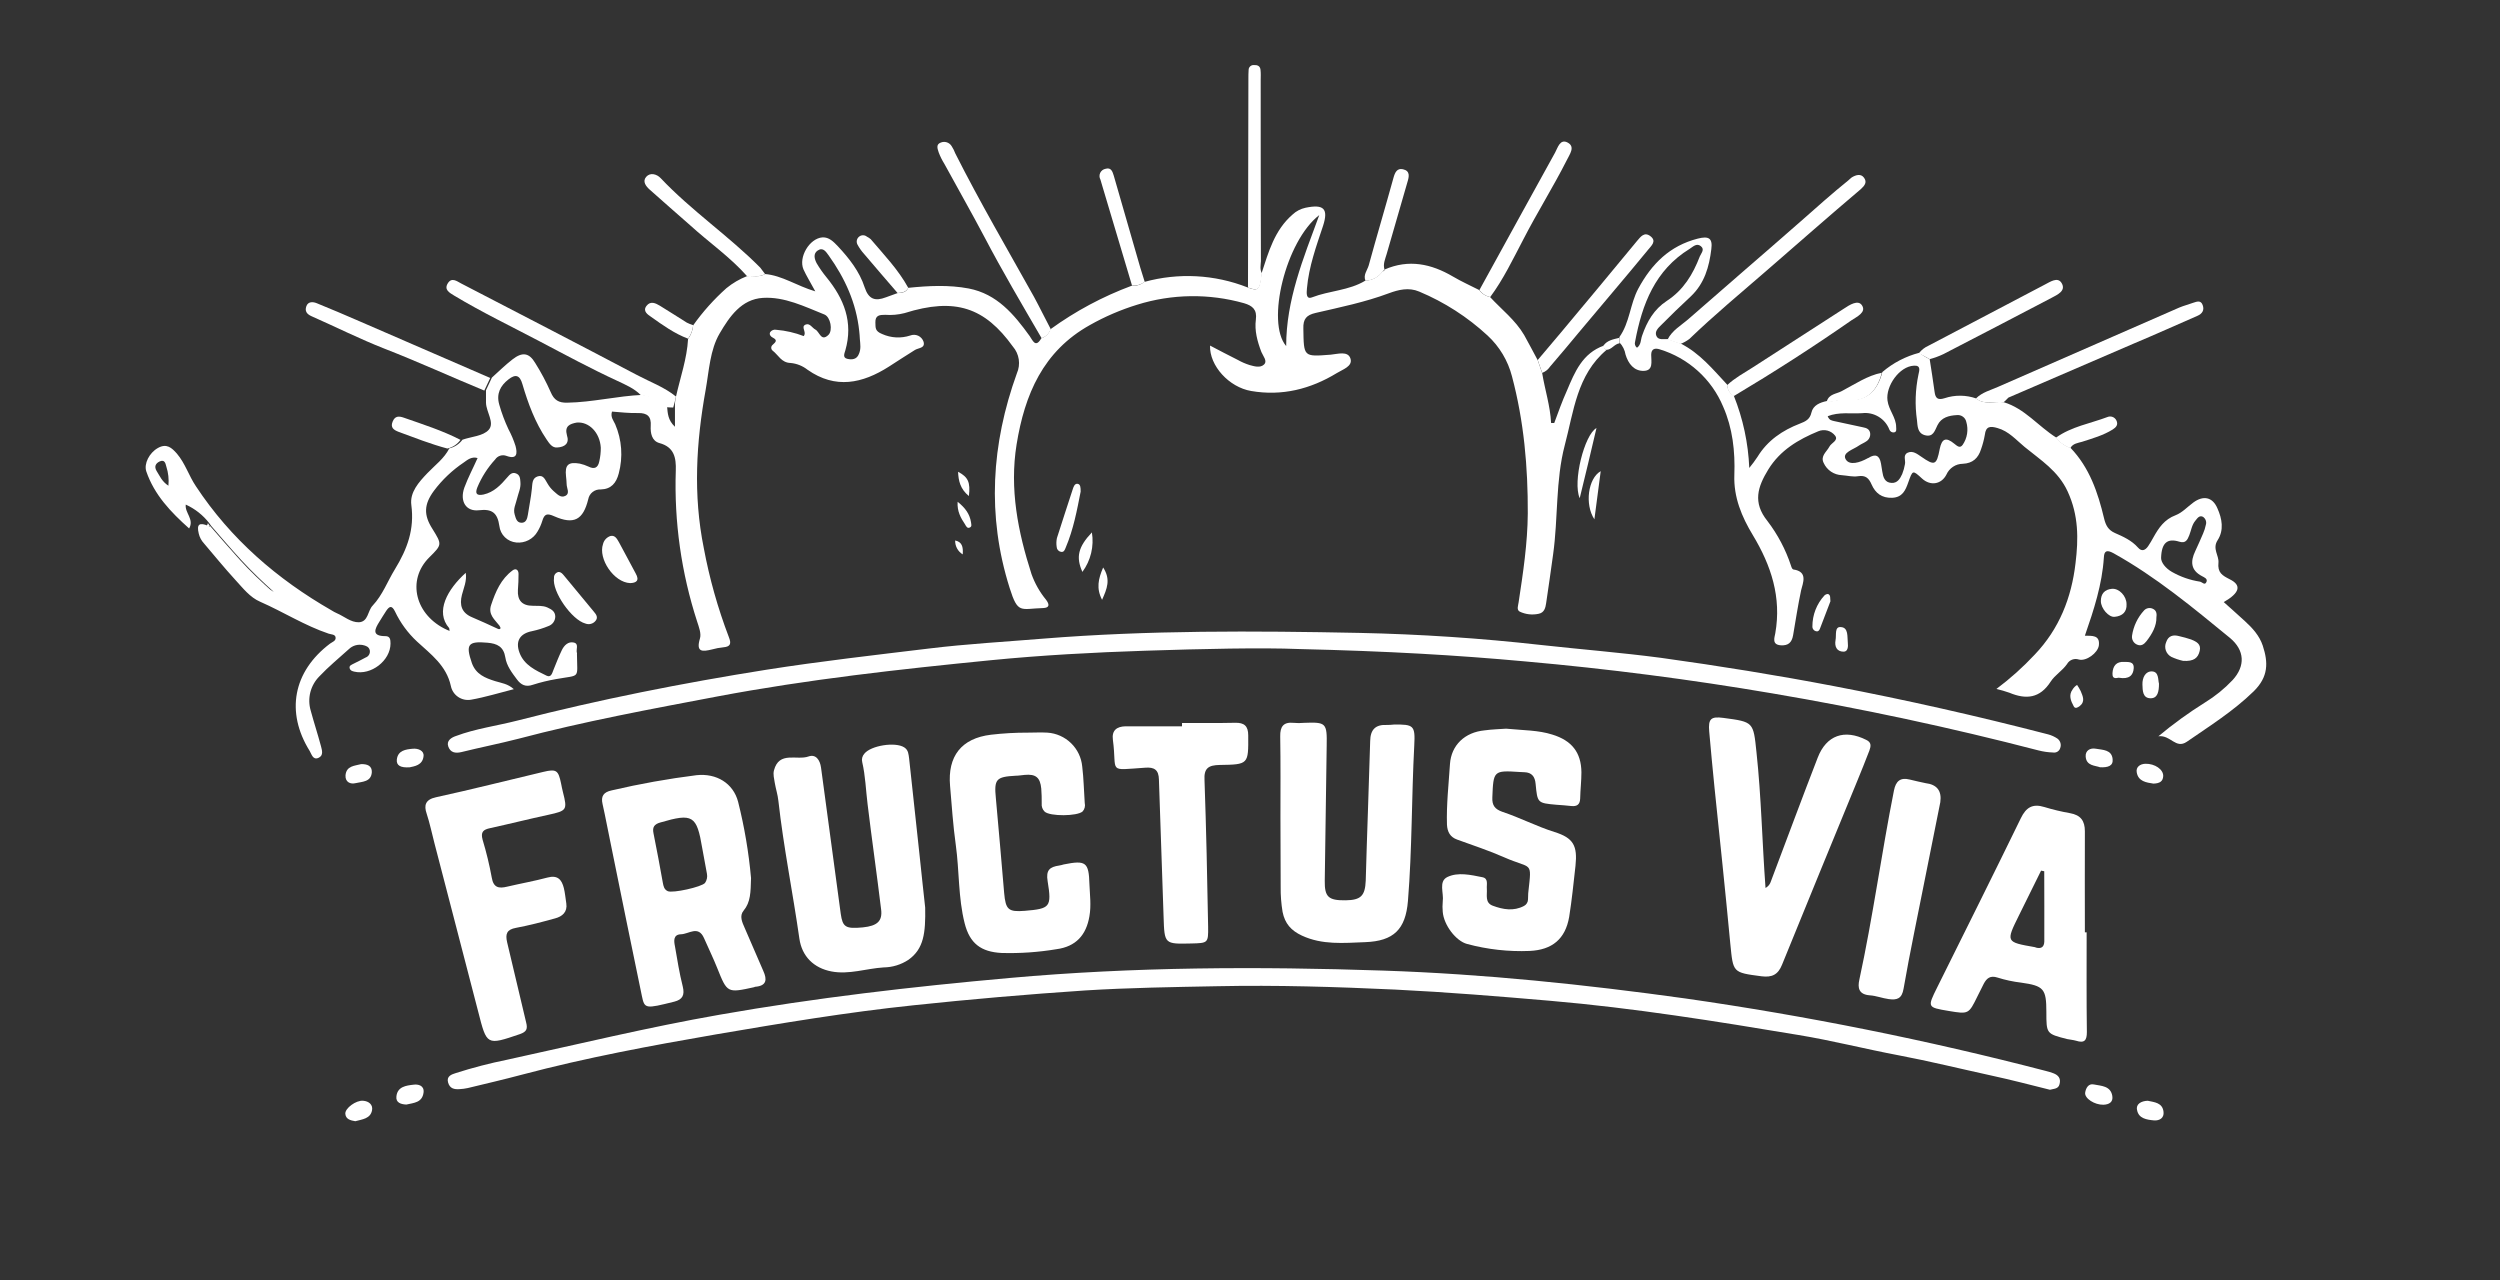 <svg width="123" height="63" viewBox="0 0 123 63" fill="none" xmlns="http://www.w3.org/2000/svg">
<rect x="0" y="0" width="123" height="63" fill="#333333" stroke="none"/>
<path d="M33.257 19.521C33.467 18.576 33.8 17.65 33.853 16.674C33.998 16.48 34.085 16.248 34.103 16.007C34.578 15.338 35.127 14.725 35.74 14.178C36.045 13.929 36.386 13.729 36.753 13.586C37.046 13.555 37.358 13.659 37.64 13.482C38.485 13.555 39.196 14.063 40.113 14.335C39.873 13.887 39.675 13.575 39.529 13.25C39.279 12.656 39.822 11.73 40.463 11.679C40.787 11.659 41.015 11.898 41.224 12.117C41.778 12.709 42.288 13.357 42.539 14.132C42.738 14.735 43.06 14.828 43.583 14.629C43.77 14.558 43.969 14.494 44.157 14.421C44.366 14.401 44.585 14.401 44.678 14.162C45.681 14.059 46.683 14.008 47.663 14.194C49.051 14.463 49.885 15.461 50.658 16.532C50.803 16.729 50.94 17.152 51.231 16.646C51.335 16.61 51.429 16.551 51.507 16.473C51.585 16.396 51.644 16.302 51.681 16.199C52.909 15.309 54.254 14.588 55.677 14.059C55.901 14.079 56.124 14.012 56.299 13.871C57.977 13.408 59.761 13.502 61.38 14.141C61.912 14.339 61.965 14.287 62.069 13.445C62.413 12.396 62.706 11.324 63.593 10.556C63.77 10.389 63.99 10.274 64.229 10.222C65.127 10.035 65.367 10.264 65.096 11.106C64.761 12.115 64.397 13.112 64.302 14.183C64.282 14.421 64.251 14.744 64.553 14.629C65.409 14.297 66.369 14.297 67.172 13.809C67.339 13.803 67.502 13.758 67.648 13.679C67.795 13.599 67.922 13.488 68.018 13.352C68.081 13.341 68.123 13.319 68.123 13.248V13.26C69.311 12.741 70.418 12.98 71.482 13.604C71.899 13.852 72.349 14.051 72.777 14.27C72.905 14.446 73.095 14.569 73.309 14.612C73.882 15.232 74.554 15.745 74.988 16.483C75.218 16.889 75.427 17.304 75.656 17.723C75.729 17.931 75.802 18.149 75.875 18.357C76.01 19.178 76.272 19.969 76.314 20.811H76.469C76.668 20.28 76.857 19.739 77.092 19.22C77.478 18.306 77.854 17.38 78.908 17.005C78.906 17.05 78.918 17.094 78.942 17.132C78.966 17.169 79.001 17.198 79.043 17.215C77.582 18.441 77.426 20.25 76.987 21.902C76.528 23.649 76.664 25.489 76.413 27.276C76.298 28.076 76.194 28.877 76.07 29.677C76.038 29.895 75.985 30.142 75.704 30.198C75.389 30.267 75.061 30.23 74.77 30.092C74.602 29.999 74.697 29.791 74.717 29.627C74.937 28.183 75.156 26.727 75.167 25.261C75.176 22.984 74.979 20.729 74.389 18.515C74.19 17.746 73.774 17.05 73.189 16.509C72.203 15.597 71.064 14.864 69.823 14.345C69.311 14.128 68.81 14.252 68.331 14.429C67.162 14.866 65.941 15.116 64.73 15.396C64.282 15.5 64.108 15.686 64.125 16.171C64.147 17.566 64.125 17.554 65.471 17.45C65.816 17.419 66.316 17.252 66.442 17.638C66.568 18.024 66.056 18.177 65.774 18.354C64.48 19.144 63.071 19.498 61.557 19.237C60.468 19.051 59.502 17.997 59.534 17.002C60.001 17.252 60.454 17.481 60.902 17.709C61.084 17.812 61.277 17.896 61.476 17.959C61.705 18.022 61.998 18.114 62.186 17.938C62.374 17.763 62.144 17.523 62.06 17.318C61.862 16.799 61.716 16.269 61.789 15.719C61.851 15.24 61.634 15.043 61.204 14.917C59.485 14.432 57.66 14.458 55.955 14.99C55.146 15.239 54.366 15.573 53.629 15.989C51.312 17.278 50.414 19.419 50.017 21.861C49.663 24.055 50.081 26.164 50.749 28.243C50.914 28.704 51.157 29.134 51.469 29.512C51.647 29.751 51.636 29.906 51.314 29.917C50.207 29.948 50.083 30.227 49.675 28.93C48.548 25.365 48.777 21.841 50.03 18.369C50.125 18.153 50.158 17.914 50.123 17.68C50.088 17.447 49.987 17.228 49.832 17.049C48.455 15.136 47.003 14.617 44.499 15.406C44.19 15.485 43.869 15.513 43.55 15.489C43.278 15.489 43.059 15.509 43.069 15.863C43.08 16.123 43.038 16.289 43.404 16.435C43.838 16.63 44.329 16.656 44.781 16.508C44.844 16.483 44.911 16.471 44.979 16.473C45.047 16.474 45.113 16.49 45.175 16.518C45.236 16.546 45.291 16.587 45.336 16.637C45.382 16.687 45.416 16.746 45.438 16.81C45.533 17.132 45.198 17.111 45.021 17.215C44.593 17.475 44.165 17.766 43.737 18.036C42.433 18.868 41.107 19.158 39.73 18.191C39.49 18.002 39.2 17.886 38.896 17.858C38.446 17.847 38.3 17.473 38.018 17.255C37.995 17.238 37.977 17.216 37.964 17.191C37.951 17.165 37.945 17.137 37.945 17.109C37.945 17.081 37.951 17.053 37.964 17.028C37.977 17.002 37.995 16.98 38.018 16.963C38.165 16.829 38.269 16.736 38.018 16.61C37.914 16.559 37.832 16.455 37.894 16.34C37.927 16.294 37.974 16.258 38.027 16.238C38.081 16.217 38.14 16.213 38.196 16.226C38.657 16.265 39.111 16.369 39.543 16.536C39.71 16.328 39.366 16.071 39.648 15.965C39.845 15.892 39.959 16.131 40.114 16.213C40.323 16.319 40.396 16.833 40.762 16.474C40.981 16.255 40.866 15.601 40.564 15.475C39.582 15.082 38.602 14.592 37.538 14.655C36.473 14.719 35.888 15.585 35.409 16.401C34.929 17.216 34.887 18.241 34.719 19.177C34.252 21.765 34.097 24.343 34.626 26.963C34.904 28.455 35.316 29.92 35.857 31.338C35.992 31.672 35.941 31.816 35.586 31.848C35.399 31.866 35.213 31.901 35.032 31.952C34.565 32.065 34.229 32.107 34.438 31.411C34.511 31.173 34.386 30.85 34.302 30.59C33.521 28.189 33.165 25.672 33.249 23.15C33.269 22.53 33.176 21.996 32.444 21.799C32.069 21.696 31.996 21.31 32.016 20.956C32.049 20.491 31.85 20.313 31.394 20.322C30.938 20.332 30.527 20.282 30.11 20.25C30.026 20.521 30.183 20.687 30.266 20.869C30.596 21.635 30.658 22.488 30.443 23.292C30.319 23.77 30.068 24.067 29.556 24.081C29.413 24.073 29.271 24.117 29.158 24.205C29.045 24.293 28.968 24.419 28.942 24.56C28.691 25.578 28.241 25.828 27.272 25.402C26.906 25.236 26.782 25.287 26.677 25.64C26.622 25.819 26.544 25.99 26.447 26.151C26.345 26.332 26.191 26.479 26.006 26.575C25.82 26.671 25.611 26.712 25.403 26.691C25.191 26.672 24.993 26.581 24.841 26.433C24.689 26.285 24.593 26.09 24.569 25.879C24.476 25.225 24.203 25.028 23.567 25.104C22.93 25.18 22.607 24.667 22.846 23.991C23.03 23.491 23.28 23.026 23.497 22.536C23.204 22.452 23.007 22.618 22.818 22.754C22.253 23.133 21.755 23.605 21.348 24.149C20.858 24.814 20.836 25.335 21.275 26.02C21.754 26.795 21.754 26.795 21.119 27.425C19.992 28.547 20.431 30.283 21.997 30.99C22.037 31.01 22.079 31.021 22.121 31.041C22.11 31 22.11 30.948 22.101 30.906C21.391 30.095 22.017 28.993 22.915 28.183C22.977 28.589 22.811 28.931 22.727 29.268C22.601 29.767 22.706 30.151 23.228 30.37C23.645 30.546 24.052 30.734 24.459 30.922C24.521 30.953 24.584 30.983 24.625 30.911C24.636 30.89 24.594 30.827 24.574 30.785C24.343 30.484 23.999 30.235 24.166 29.757C24.385 29.102 24.647 28.488 25.221 28.062C25.377 27.948 25.512 28.031 25.512 28.238C25.512 28.499 25.503 28.768 25.481 29.029C25.45 29.539 25.689 29.804 26.212 29.804C26.452 29.815 26.702 29.784 26.933 29.888C27.163 29.991 27.308 30.095 27.319 30.323C27.321 30.428 27.289 30.531 27.229 30.617C27.169 30.703 27.083 30.768 26.984 30.802C26.725 30.91 26.456 30.993 26.181 31.052C25.585 31.166 25.346 31.54 25.559 32.112C25.789 32.732 26.363 32.985 26.895 33.245C27.115 33.349 27.166 33.119 27.228 32.964C27.364 32.631 27.49 32.3 27.647 31.977C27.761 31.748 27.958 31.551 28.23 31.613C28.503 31.675 28.324 31.955 28.386 32.132C28.391 32.149 28.391 32.167 28.386 32.185C28.395 33.425 28.584 33.192 27.362 33.411C26.974 33.478 26.591 33.571 26.215 33.691C25.86 33.817 25.63 33.691 25.437 33.432C25.187 33.099 24.925 32.757 24.863 32.347C24.779 31.817 24.466 31.662 23.976 31.621C23.027 31.537 22.901 31.703 23.214 32.617C23.413 33.18 23.872 33.357 24.362 33.512C24.666 33.606 24.985 33.637 25.28 33.907C24.539 34.094 23.88 34.302 23.173 34.426C22.952 34.464 22.725 34.415 22.54 34.289C22.354 34.163 22.226 33.969 22.182 33.75C21.962 32.743 21.2 32.193 20.522 31.568C20.067 31.146 19.697 30.642 19.432 30.081C19.277 29.771 19.16 29.823 19.004 30.05C18.889 30.216 18.785 30.404 18.67 30.581C18.441 30.945 18.264 31.298 18.962 31.298C19.193 31.298 19.213 31.464 19.213 31.662C19.213 32.504 18.253 33.242 17.428 33.044C17.335 33.023 17.241 32.992 17.209 32.899C17.157 32.744 17.293 32.712 17.386 32.659C17.585 32.555 17.794 32.462 17.991 32.349C18.064 32.324 18.124 32.272 18.161 32.205C18.198 32.138 18.208 32.059 18.191 31.985C18.148 31.819 18.002 31.768 17.845 31.735C17.725 31.712 17.6 31.718 17.482 31.752C17.364 31.787 17.257 31.849 17.168 31.934C16.677 32.38 16.166 32.795 15.716 33.274C15.499 33.491 15.345 33.762 15.269 34.059C15.194 34.356 15.2 34.667 15.287 34.961C15.443 35.542 15.632 36.114 15.788 36.697C15.841 36.905 15.934 37.174 15.664 37.289C15.393 37.404 15.329 37.102 15.236 36.947C14.045 35.034 14.422 33.037 16.238 31.666C16.351 31.582 16.549 31.531 16.508 31.343C16.477 31.208 16.3 31.218 16.174 31.177C14.996 30.782 13.941 30.106 12.803 29.607C12.293 29.389 11.949 28.931 11.583 28.536C11.051 27.955 10.55 27.341 10.038 26.738C9.91 26.601 9.82 26.433 9.778 26.25C9.663 25.785 9.819 25.689 10.245 25.875C10.249 25.892 10.256 25.909 10.267 25.923C10.278 25.938 10.291 25.95 10.307 25.958C11.194 27.175 12.112 28.37 13.469 29.119C12.915 28.62 12.38 28.11 11.873 27.559C11.366 27.009 10.882 26.437 10.391 25.875C10.359 25.834 10.328 25.782 10.296 25.74C9.991 25.346 9.594 25.032 9.139 24.825C9.086 25.241 9.567 25.543 9.305 26C8.398 25.189 7.594 24.348 7.198 23.193C7.072 22.82 7.343 22.279 7.771 22.04C8.199 21.801 8.449 22.029 8.705 22.32C9.112 22.798 9.29 23.405 9.638 23.922C11.35 26.519 13.634 28.494 16.317 30.033C16.397 30.084 16.481 30.129 16.567 30.168C16.933 30.323 17.257 30.625 17.657 30.615C18.124 30.594 18.085 30.053 18.335 29.795C18.825 29.274 19.067 28.598 19.424 28.017C20.047 26.998 20.394 26.042 20.238 24.847C20.154 24.227 20.602 23.723 21.03 23.277C21.407 22.881 21.855 22.559 22.106 22.06C22.365 21.999 22.595 21.848 22.753 21.634C23.192 21.479 23.775 21.457 24.046 21.145C24.35 20.803 23.922 20.273 23.911 19.816V19.195C24.006 18.988 24.11 18.78 24.203 18.576C24.538 18.275 24.861 17.956 25.216 17.681C25.696 17.308 26.03 17.349 26.332 17.858C26.621 18.317 26.876 18.797 27.095 19.293C27.261 19.688 27.491 19.823 27.908 19.812C29.153 19.792 30.37 19.481 31.612 19.428C32.062 19.521 32.532 19.594 32.822 20.02C32.854 20.33 32.854 20.665 33.208 20.998V20.051C33.2 19.873 33.216 19.695 33.257 19.521ZM27.893 21.414C28.03 21.818 27.788 21.995 27.413 22.017C27.163 22.037 27.028 21.818 26.892 21.621C26.329 20.789 25.983 19.854 25.702 18.898C25.577 18.461 25.369 18.388 25.014 18.669C24.617 18.979 24.409 19.375 24.564 19.909C24.681 20.322 24.832 20.725 25.014 21.114C25.156 21.378 25.273 21.655 25.364 21.941C25.457 22.294 25.457 22.626 24.916 22.429C24.817 22.392 24.709 22.389 24.608 22.421C24.507 22.453 24.421 22.518 24.362 22.606C23.992 23.009 23.696 23.473 23.486 23.977C23.371 24.269 23.433 24.404 23.788 24.331C24.3 24.216 24.633 23.866 24.956 23.489C25.072 23.354 25.187 23.218 25.384 23.291C25.582 23.363 25.593 23.54 25.604 23.717C25.635 24.008 25.5 24.269 25.437 24.538C25.375 24.808 25.238 25.038 25.322 25.314C25.375 25.49 25.416 25.709 25.646 25.72C25.876 25.73 25.938 25.532 25.97 25.335C26.032 24.909 26.125 24.483 26.167 24.056C26.198 23.807 26.167 23.526 26.46 23.436C26.752 23.346 26.825 23.624 26.95 23.811C27.026 23.94 27.121 24.056 27.232 24.157C27.399 24.292 27.577 24.521 27.817 24.396C28.056 24.27 27.879 24.022 27.879 23.824C27.879 23.689 27.859 23.565 27.848 23.43C27.785 22.867 27.963 22.712 28.526 22.81C28.674 22.843 28.817 22.892 28.954 22.956C29.247 23.102 29.421 23.018 29.486 22.695C29.536 22.477 29.56 22.254 29.559 22.03C29.517 21.282 28.974 20.732 28.369 20.791C28.039 20.856 27.768 20.955 27.893 21.414ZM64.908 10.582C63.26 11.85 62.278 15.861 63.28 17.027C63.28 14.761 64.111 12.744 64.908 10.582ZM42.305 16.683C42.294 16.548 42.294 16.424 42.274 16.288C42.128 14.906 41.574 13.69 40.771 12.568C40.645 12.4 40.499 12.141 40.228 12.327C39.999 12.482 40.072 12.744 40.177 12.947C40.318 13.188 40.479 13.418 40.656 13.634C41.523 14.694 41.991 15.847 41.59 17.241C41.547 17.387 41.443 17.604 41.694 17.656C41.913 17.707 42.153 17.687 42.257 17.418C42.368 17.171 42.326 16.932 42.305 16.683ZM8.286 23.897C8.317 23.578 8.282 23.256 8.182 22.951C8.14 22.785 8.098 22.598 7.858 22.702C7.659 22.795 7.576 22.951 7.702 23.167C7.858 23.409 7.962 23.689 8.286 23.897Z" fill="white"/>
<path d="M94.94 17.67C95.024 18.211 95.109 18.741 95.182 19.282C95.222 19.592 95.337 19.698 95.672 19.592C96.177 19.424 96.725 19.428 97.228 19.603C97.645 19.946 98.135 19.727 98.585 19.789C99.618 20.099 100.286 20.975 101.162 21.525C101.343 21.761 101.59 21.938 101.871 22.035C102.805 23.012 103.217 24.229 103.521 25.507C103.603 25.85 103.729 26.079 104.053 26.223C104.459 26.4 104.878 26.588 105.19 26.941C105.377 27.16 105.555 27.067 105.691 26.868C105.785 26.733 105.869 26.578 105.951 26.433C106.213 25.968 106.484 25.558 107.041 25.348C107.364 25.224 107.615 24.943 107.906 24.728C108.398 24.363 108.857 24.447 109.096 25.008C109.325 25.517 109.429 26.079 109.107 26.578C108.835 26.994 109.18 27.336 109.148 27.679C109.096 28.178 109.336 28.313 109.702 28.5C110.296 28.792 110.203 29.165 109.409 29.623C109.764 29.945 110.108 30.243 110.442 30.553C110.817 30.895 111.163 31.27 111.329 31.77C111.6 32.6 111.611 33.296 110.881 34.014C109.879 34.99 108.731 35.708 107.593 36.494C107.041 36.869 106.801 36.151 106.193 36.224C106.919 35.618 107.686 35.063 108.488 34.561C108.987 34.255 109.443 33.885 109.845 33.459C110.481 32.763 110.439 31.993 109.719 31.39C107.893 29.894 106.066 28.376 103.991 27.222C103.687 27.056 103.524 27.067 103.51 27.429C103.426 28.75 103.02 29.998 102.576 31.276C102.931 31.286 103.326 31.235 103.264 31.754C103.213 32.129 102.642 32.544 102.284 32.45C102.176 32.413 102.058 32.414 101.951 32.454C101.845 32.494 101.755 32.57 101.699 32.669C101.47 33.002 101.104 33.209 100.896 33.532C100.363 34.363 99.685 34.426 98.86 34.082C98.652 34.009 98.439 33.947 98.224 33.896C98.903 33.388 99.535 32.821 100.113 32.202C101.313 30.943 101.918 29.412 102.116 27.707C102.262 26.512 102.271 25.358 101.73 24.184C101.263 23.165 100.395 22.634 99.612 21.99C99.195 21.648 98.834 21.215 98.277 21.06C97.922 20.956 97.703 20.967 97.654 21.393C97.612 21.634 97.55 21.87 97.468 22.1C97.331 22.538 97.06 22.796 96.57 22.818C96.398 22.82 96.231 22.87 96.089 22.965C95.946 23.059 95.834 23.192 95.765 23.348C95.515 23.836 94.973 23.919 94.565 23.545C94.099 23.119 94.106 23.119 93.887 23.733C93.752 24.117 93.605 24.47 93.095 24.491C92.585 24.511 92.27 24.263 92.082 23.836C91.947 23.526 91.789 23.371 91.414 23.43C91.164 23.472 90.893 23.399 90.621 23.379C90.43 23.372 90.245 23.311 90.086 23.205C89.928 23.098 89.803 22.95 89.724 22.776C89.556 22.432 89.869 22.235 90.006 21.975C90.099 21.789 90.465 21.674 90.288 21.435C90.194 21.314 90.062 21.226 89.913 21.186C89.763 21.147 89.605 21.158 89.463 21.217C88.483 21.621 87.585 22.147 87 23.099C86.478 23.951 86.222 24.72 86.958 25.634C87.464 26.297 87.856 27.04 88.117 27.831C88.137 27.904 88.179 28.008 88.231 28.018C88.971 28.122 88.697 28.694 88.616 29.037C88.461 29.775 88.346 30.512 88.221 31.252C88.157 31.625 87.971 31.771 87.616 31.749C87.166 31.718 87.305 31.376 87.344 31.157C87.655 29.39 87.146 27.831 86.237 26.324C85.696 25.43 85.288 24.464 85.33 23.362C85.372 22.207 85.246 21.065 84.778 20.005C84.498 19.335 84.073 18.735 83.533 18.248C82.993 17.761 82.353 17.399 81.656 17.187C81.427 17.114 81.239 17.156 81.239 17.458C81.239 17.79 81.354 18.233 80.875 18.247C80.396 18.261 80.112 17.894 79.977 17.447C79.941 17.225 79.839 17.019 79.684 16.855C79.684 16.771 79.674 16.678 79.674 16.584C80.186 15.866 80.196 14.962 80.607 14.194C81.266 12.977 82.152 12.093 83.53 11.74C84.062 11.605 84.27 11.709 84.197 12.259C84.093 13.123 83.863 13.944 83.186 14.584C82.694 15.041 82.204 15.514 81.725 15.998C81.578 16.144 81.401 16.308 81.494 16.528C81.588 16.748 81.849 16.674 82.048 16.683C82.257 16.756 82.476 16.827 82.685 16.9C83.634 17.379 84.281 18.179 84.98 18.927C84.983 19.038 85.014 19.145 85.071 19.24C85.127 19.335 85.208 19.413 85.303 19.468C85.757 20.602 86.014 21.804 86.064 23.023C86.21 22.847 86.346 22.663 86.472 22.472C86.962 21.672 87.694 21.173 88.559 20.84C88.831 20.736 89.049 20.633 89.122 20.299C89.206 19.936 89.541 19.8 89.9 19.727C90.191 19.8 90.453 19.614 90.734 19.656C91.799 19.8 92.362 19.27 92.612 18.304C93.138 17.855 93.759 17.531 94.428 17.357C94.588 17.479 94.76 17.584 94.94 17.67ZM89.922 20.477C90.004 20.685 90.12 20.685 90.233 20.716C90.713 20.82 91.193 20.924 91.673 21.026C91.828 21.057 91.965 21.108 92.007 21.285C92.024 21.369 92.014 21.457 91.978 21.535C91.943 21.613 91.884 21.679 91.81 21.722C91.704 21.795 91.568 21.848 91.464 21.919C91.193 22.117 90.619 22.263 90.807 22.595C90.996 22.927 91.517 22.75 91.872 22.555C91.892 22.544 91.903 22.533 91.923 22.533C92.278 22.305 92.477 22.409 92.546 22.813C92.566 22.939 92.586 23.074 92.608 23.198C92.65 23.469 92.723 23.739 93.056 23.759C93.349 23.781 93.484 23.551 93.588 23.323C93.651 23.166 93.696 23.002 93.724 22.835C93.766 22.648 93.61 22.387 93.861 22.272C94.111 22.158 94.327 22.336 94.528 22.471C95.185 22.928 95.28 22.897 95.435 22.086C95.54 21.576 95.739 21.494 96.145 21.826C96.291 21.941 96.427 22.076 96.562 21.888C96.675 21.724 96.749 21.538 96.78 21.342C96.811 21.146 96.798 20.945 96.741 20.755C96.719 20.651 96.659 20.56 96.572 20.499C96.486 20.437 96.379 20.41 96.274 20.423C95.888 20.443 95.511 20.538 95.323 20.922C95.188 21.192 95.115 21.525 94.701 21.411C94.335 21.307 94.346 20.963 94.315 20.673C94.208 19.925 94.233 19.166 94.388 18.427C94.428 18.239 94.523 17.97 94.169 17.991C93.448 18.022 92.768 18.999 92.865 19.706C92.927 20.184 93.291 20.538 93.291 21.015C93.291 21.119 93.333 21.254 93.177 21.276C93.131 21.28 93.084 21.269 93.044 21.244C93.005 21.22 92.975 21.183 92.958 21.139C92.857 20.874 92.669 20.649 92.425 20.503C92.181 20.355 91.895 20.294 91.612 20.329C91.049 20.363 90.474 20.259 89.922 20.477ZM80.54 17.109C80.749 16.963 80.718 16.714 80.791 16.517C81.031 15.821 81.374 15.218 82.011 14.801C82.826 14.271 83.295 13.492 83.629 12.619C83.691 12.464 83.891 12.276 83.68 12.11C83.471 11.944 83.295 12.141 83.128 12.245C81.427 13.295 80.794 14.958 80.447 16.808C80.429 16.862 80.429 16.92 80.445 16.974C80.462 17.028 80.495 17.075 80.54 17.109ZM106.326 27.453C106.326 27.671 106.535 27.952 106.859 28.138C107.284 28.38 107.751 28.543 108.236 28.617C108.351 28.637 108.475 28.824 108.559 28.628C108.622 28.473 108.455 28.409 108.34 28.347C107.777 28.056 107.766 27.619 108.005 27.119C108.142 26.828 108.267 26.538 108.393 26.247C108.453 26.11 108.498 25.967 108.528 25.82C108.551 25.748 108.549 25.67 108.522 25.598C108.496 25.527 108.446 25.466 108.382 25.425C108.205 25.341 108.11 25.498 108.016 25.613C107.839 25.82 107.808 26.09 107.714 26.33C107.621 26.571 107.526 26.746 107.223 26.651C106.65 26.474 106.347 26.684 106.326 27.453Z" fill="white"/>
<path d="M63.886 31.932C62.069 31.859 59.2 31.921 56.331 32.016C53.805 32.098 51.279 32.234 48.765 32.481C44.252 32.927 39.739 33.426 35.281 34.268C32.014 34.888 28.729 35.494 25.504 36.347C24.571 36.587 23.626 36.773 22.703 37.002C22.392 37.075 22.16 37.023 22.056 36.731C21.952 36.44 22.212 36.285 22.431 36.212C23.402 35.848 24.435 35.713 25.448 35.454C29.494 34.414 33.598 33.603 37.731 32.947C40.376 32.532 43.031 32.231 45.692 31.909C47.559 31.68 49.45 31.576 51.328 31.421C56.514 31.004 61.701 31.035 66.889 31.139C69.862 31.202 72.847 31.399 75.81 31.732C77.783 31.951 79.754 32.106 81.723 32.366C84.572 32.761 87.421 33.219 90.249 33.761C93.786 34.437 97.282 35.228 100.768 36.131C100.932 36.175 101.087 36.246 101.227 36.34C101.297 36.393 101.349 36.467 101.373 36.55C101.397 36.634 101.394 36.724 101.362 36.806C101.341 36.879 101.292 36.942 101.227 36.982C101.161 37.022 101.083 37.036 101.008 37.023C100.764 37.015 100.523 36.98 100.287 36.919C95.968 35.797 91.602 34.861 87.191 34.113C83.162 33.427 79.116 32.904 75.054 32.543C71.671 32.234 68.312 32.036 63.886 31.932Z" fill="white"/>
<path d="M100.858 53.616C99.898 53.377 98.947 53.127 97.989 52.92C96.464 52.587 94.951 52.213 93.417 51.922C91.769 51.611 90.141 51.194 88.492 50.923C84.446 50.248 80.383 49.593 76.283 49.24C73.746 49.021 71.212 48.814 68.658 48.688C65.737 48.553 62.815 48.46 59.893 48.522C57.722 48.564 55.551 48.595 53.391 48.73C50.575 48.918 47.761 49.161 44.949 49.459C41.682 49.801 38.448 50.342 35.224 50.892C32.031 51.444 28.844 52.036 25.707 52.867C24.809 53.107 23.911 53.315 23.015 53.532C22.884 53.561 22.752 53.578 22.618 53.585C22.357 53.605 22.128 53.565 22.044 53.252C21.96 52.938 22.232 52.858 22.43 52.794C23.255 52.53 24.095 52.312 24.944 52.14C28.43 51.38 31.895 50.539 35.401 49.925C40.118 49.094 44.876 48.544 49.655 48.118C55.781 47.566 61.917 47.546 68.053 47.753C73.032 47.919 77.988 48.439 82.924 49.125C88.896 49.981 94.815 51.171 100.653 52.69C100.78 52.722 100.906 52.76 101.029 52.805C101.269 52.898 101.404 53.055 101.331 53.335C101.275 53.585 101.045 53.562 100.858 53.616Z" fill="white"/>
<path d="M36.951 43.201C36.931 43.908 36.931 44.385 36.587 44.801C36.367 45.061 36.514 45.373 36.638 45.653C36.95 46.36 37.244 47.067 37.556 47.774C37.745 48.191 37.724 48.502 37.161 48.549C37.142 48.55 37.123 48.557 37.108 48.569C35.782 48.86 35.782 48.86 35.292 47.639C35.095 47.141 34.853 46.651 34.636 46.152C34.354 45.518 33.893 45.955 33.507 45.966C33.121 45.977 33.153 46.289 33.206 46.547C33.321 47.212 33.425 47.879 33.591 48.533C33.696 48.959 33.581 49.178 33.174 49.282C31.755 49.635 31.713 49.646 31.578 48.99C31.055 46.496 30.555 43.992 30.044 41.496C29.908 40.851 29.793 40.208 29.647 39.563C29.553 39.168 29.7 38.971 30.095 38.887C31.472 38.565 32.866 38.315 34.27 38.139C35.25 38.035 36.075 38.534 36.315 39.448C36.625 40.681 36.838 41.935 36.951 43.201ZM34.782 42.992C34.718 42.618 34.636 42.172 34.551 41.735C34.281 40.113 34.085 39.999 32.485 40.467C32.193 40.55 32.088 40.694 32.152 40.997C32.319 41.807 32.463 42.618 32.611 43.429C32.642 43.595 32.673 43.762 32.851 43.844C33.09 43.959 34.531 43.636 34.687 43.44C34.732 43.375 34.763 43.302 34.78 43.225C34.796 43.148 34.797 43.069 34.782 42.992Z" fill="white"/>
<path d="M45.519 44.655C45.541 45.895 45.456 46.682 44.694 47.223C44.332 47.462 43.908 47.592 43.474 47.597C42.618 47.65 41.773 47.961 40.907 47.795C40.04 47.629 39.456 47.057 39.33 46.183C39.007 43.917 38.552 41.688 38.297 39.406C38.266 39.104 38.172 38.824 38.12 38.523C38.088 38.315 38.026 38.097 38.079 37.903C38.33 36.937 39.206 37.425 39.78 37.218C40.135 37.092 40.343 37.384 40.395 37.768C40.718 40.169 41.042 42.561 41.365 44.962C41.459 45.616 41.605 45.709 42.455 45.627C43.164 45.554 43.424 45.317 43.351 44.743C43.143 43.018 42.892 41.282 42.684 39.555C42.599 38.87 42.579 38.174 42.422 37.498C42.403 37.426 42.403 37.35 42.421 37.277C42.44 37.204 42.476 37.137 42.526 37.081C42.85 36.677 44.051 36.489 44.489 36.771C44.697 36.906 44.697 37.105 44.728 37.312C44.896 38.862 45.063 40.4 45.229 41.949C45.33 42.982 45.456 44.021 45.519 44.655Z" fill="white"/>
<path d="M74.101 35.851C74.968 35.934 75.688 35.923 76.376 36.142C77.325 36.433 77.795 37.015 77.806 37.993C77.806 38.428 77.753 38.855 77.744 39.292C77.733 39.583 77.588 39.687 77.305 39.656C77.066 39.625 76.815 39.614 76.575 39.594C75.642 39.51 75.642 39.51 75.552 38.565C75.52 38.211 75.365 38.004 74.999 37.993C74.926 37.993 74.853 37.982 74.769 37.982C73.476 37.898 73.476 37.92 73.423 39.23C73.403 39.634 73.558 39.811 73.904 39.937C74.78 40.228 75.594 40.654 76.48 40.935C77.414 41.224 77.618 41.611 77.514 42.598C77.42 43.44 77.336 44.281 77.203 45.114C77.014 46.199 76.367 46.735 75.262 46.786C74.224 46.829 73.186 46.713 72.183 46.444C71.63 46.298 71.036 45.514 70.983 44.864C70.967 44.694 70.967 44.524 70.983 44.354C71.045 43.939 70.763 43.367 71.213 43.148C71.734 42.899 72.36 43.044 72.934 43.159C73.245 43.221 73.133 43.522 73.153 43.731C73.174 44.041 73.049 44.416 73.446 44.562C73.947 44.749 74.468 44.842 74.98 44.573C75.04 44.542 75.089 44.496 75.124 44.439C75.159 44.382 75.178 44.317 75.178 44.25C75.189 44.115 75.178 43.99 75.198 43.855C75.366 42.327 75.376 42.784 74.009 42.181C73.258 41.849 72.464 41.589 71.692 41.308C71.349 41.184 71.213 40.935 71.191 40.581C71.16 39.583 71.275 38.585 71.338 37.597C71.4 36.652 72.078 36.027 73.038 35.934C73.413 35.882 73.83 35.872 74.101 35.851Z" fill="white"/>
<path d="M62.998 40.231C62.998 38.901 63.009 37.56 62.987 36.229C62.977 35.751 63.143 35.513 63.646 35.564C63.815 35.58 63.986 35.58 64.156 35.564C65.245 35.522 65.294 35.564 65.273 36.688C65.242 38.901 65.211 41.125 65.178 43.339C65.169 44.129 65.356 44.306 66.202 44.295C66.963 44.286 67.162 44.067 67.194 43.33C67.256 41.042 67.349 38.745 67.413 36.458C67.422 35.886 67.684 35.637 68.247 35.668C68.359 35.667 68.471 35.66 68.582 35.648C69.551 35.637 69.635 35.689 69.582 36.666C69.447 39.224 69.478 41.781 69.271 44.328C69.157 45.723 68.572 46.303 67.164 46.354C66.109 46.395 65.055 46.499 64.052 46.031C63.52 45.782 63.218 45.439 63.103 44.867C63.035 44.457 63.003 44.042 63.009 43.627C62.998 42.485 63.009 41.361 62.998 40.228V40.231Z" fill="white"/>
<path d="M86.864 43.689C87.115 43.544 87.124 43.345 87.197 43.179C87.94 41.215 88.669 39.241 89.432 37.275C89.858 36.173 90.745 35.862 91.821 36.403C92.082 36.526 92.051 36.712 91.976 36.922C91.777 37.432 91.579 37.94 91.371 38.439C90.14 41.443 88.898 44.447 87.677 47.462C87.478 47.961 87.176 48.096 86.674 48.034C85.235 47.846 85.274 47.857 85.131 46.433C84.89 43.866 84.619 41.308 84.353 38.742C84.26 37.827 84.175 36.911 84.093 35.987C84.04 35.367 84.175 35.238 84.792 35.321C86.284 35.519 86.264 35.519 86.419 37.015C86.656 39.208 86.698 41.434 86.864 43.689Z" fill="white"/>
<path d="M102.663 45.872C102.663 47.504 102.652 49.147 102.674 50.777C102.674 51.184 102.559 51.339 102.142 51.204C101.996 51.162 101.849 51.153 101.703 51.122C100.681 50.861 100.681 50.861 100.681 49.79C100.681 48.648 100.555 48.502 99.436 48.345C99.043 48.299 98.654 48.215 98.277 48.096C97.922 47.981 97.745 48.127 97.598 48.406C97.494 48.604 97.401 48.812 97.296 49.009C96.858 49.903 96.858 49.903 95.866 49.737C94.824 49.561 94.824 49.561 95.303 48.593C96.68 45.819 98.068 43.043 99.425 40.257C99.686 39.716 100.01 39.529 100.583 39.706C100.997 39.832 101.419 39.933 101.846 40.008C102.368 40.101 102.576 40.381 102.576 40.902C102.567 42.554 102.576 44.218 102.576 45.87L102.663 45.872ZM100.577 42.866L100.421 42.835C100.055 43.573 99.691 44.311 99.332 45.039C98.684 46.349 98.684 46.349 100.11 46.599C100.128 46.6 100.146 46.607 100.161 46.619C100.423 46.692 100.569 46.599 100.58 46.327C100.586 45.176 100.577 44.021 100.577 42.866Z" fill="white"/>
<path d="M50.573 36.046C50.897 36.046 51.209 36.026 51.533 36.046C51.97 36.075 52.383 36.259 52.696 36.564C53.01 36.869 53.204 37.275 53.245 37.709C53.318 38.301 53.327 38.904 53.369 39.507C53.387 39.58 53.386 39.655 53.368 39.728C53.35 39.8 53.315 39.867 53.265 39.923C53.004 40.163 51.658 40.172 51.398 39.934C51.344 39.882 51.303 39.818 51.278 39.748C51.253 39.678 51.244 39.603 51.252 39.529C51.252 39.289 51.252 39.039 51.23 38.8C51.178 38.25 50.959 38.074 50.416 38.125C50.27 38.136 50.114 38.166 49.968 38.166C49.008 38.219 48.903 38.332 48.997 39.279C49.143 40.83 49.269 42.387 49.404 43.929C49.477 44.762 49.613 44.875 50.416 44.813C51.661 44.709 51.752 44.636 51.544 43.358C51.449 42.797 51.658 42.651 52.117 42.583C52.191 42.57 52.264 42.553 52.336 42.53C53.425 42.313 53.569 42.417 53.6 43.497C53.62 44.016 53.693 44.547 53.6 45.077C53.444 46.007 52.931 46.574 51.981 46.7C51.089 46.85 50.183 46.912 49.278 46.886C48.267 46.834 47.713 46.42 47.462 45.43C47.14 44.162 47.203 42.852 47.025 41.574C46.89 40.608 46.826 39.63 46.743 38.664C46.617 37.209 47.296 36.325 48.757 36.148C49.36 36.078 49.966 36.044 50.573 36.046Z" fill="white"/>
<path d="M27.862 44.447C27.926 44.873 27.664 45.092 27.309 45.185C26.673 45.362 26.037 45.529 25.389 45.65C24.93 45.732 24.857 45.951 24.95 46.357C25.262 47.667 25.573 48.992 25.884 50.295C25.968 50.618 25.915 50.761 25.581 50.878C23.933 51.439 23.953 51.439 23.525 49.765C22.815 47 22.086 44.246 21.376 41.491C21.25 41.003 21.146 40.504 20.99 40.026C20.855 39.631 20.917 39.34 21.449 39.225C23.212 38.841 24.966 38.394 26.729 37.977C27.376 37.822 27.47 37.895 27.605 38.549C27.638 38.695 27.658 38.841 27.7 38.986C27.919 39.85 27.887 39.89 26.98 40.088C26.019 40.296 25.07 40.535 24.121 40.743C23.776 40.815 23.64 40.93 23.744 41.315C23.929 41.926 24.079 42.547 24.194 43.175C24.277 43.674 24.538 43.726 24.955 43.623C25.613 43.468 26.281 43.351 26.938 43.175C27.439 43.04 27.638 43.28 27.742 43.695C27.8 43.928 27.821 44.188 27.862 44.447Z" fill="white"/>
<path d="M58.156 35.57C59.023 35.57 59.888 35.581 60.766 35.561C61.214 35.55 61.413 35.716 61.413 36.181C61.422 37.605 61.433 37.615 60.003 37.636C59.462 37.647 59.225 37.791 59.262 38.385C59.346 40.786 59.398 43.198 59.44 45.599C59.451 46.399 59.429 46.399 58.615 46.419C57.291 46.451 57.291 46.451 57.249 45.12C57.176 42.865 57.093 40.609 57.019 38.354C57.009 37.875 56.79 37.734 56.34 37.771C54.453 37.895 54.974 38.041 54.754 36.399C54.692 35.934 54.943 35.744 55.377 35.734H58.153L58.156 35.57Z" fill="white"/>
<path d="M95.463 39.468C95.213 40.716 94.962 41.973 94.712 43.221C94.357 45.03 93.971 46.828 93.657 48.637C93.574 49.147 93.324 49.209 92.927 49.156C92.616 49.114 92.304 48.99 91.993 48.97C91.45 48.928 91.388 48.606 91.481 48.195C92.149 45.108 92.57 41.978 93.182 38.895C93.275 38.43 93.493 38.239 93.96 38.354C94.222 38.416 94.472 38.478 94.738 38.531C95.286 38.596 95.544 38.897 95.463 39.468Z" fill="white"/>
<path d="M82.68 16.923L82.044 16.705C82.272 16.247 82.721 16.007 83.086 15.685C84.922 14.074 86.78 12.484 88.607 10.88C89.385 10.193 90.141 9.517 90.941 8.872C91.004 8.821 91.046 8.769 91.108 8.727C91.316 8.603 91.558 8.53 91.713 8.748C91.869 8.967 91.744 9.133 91.547 9.31C90.001 10.619 88.478 11.96 86.955 13.281C85.662 14.403 84.347 15.494 83.114 16.68C82.98 16.779 82.834 16.86 82.68 16.923Z" fill="white"/>
<path d="M32.736 20.031C32.443 19.614 31.975 19.541 31.525 19.437C31.201 19.106 30.773 18.929 30.378 18.741C29.073 18.139 27.822 17.463 26.558 16.798C25.157 16.06 23.709 15.364 22.343 14.542C22.103 14.397 21.841 14.251 22.031 13.94C22.221 13.628 22.48 13.836 22.677 13.94C25.568 15.437 28.459 16.933 31.338 18.45C31.986 18.794 32.686 19.044 33.258 19.51C33.218 19.687 33.176 19.875 33.123 20.051C32.997 20.051 32.871 20.04 32.736 20.031Z" fill="white"/>
<path d="M98.572 19.791C98.124 19.729 97.639 19.946 97.215 19.605C97.526 19.295 97.936 19.199 98.305 19.033C101.269 17.734 104.24 16.434 107.216 15.134C107.436 15.041 107.683 14.979 107.906 14.896C108.094 14.834 108.281 14.761 108.372 15.01C108.464 15.26 108.351 15.437 108.111 15.54C107.058 15.998 106.013 16.471 104.96 16.912C102.915 17.796 100.858 18.679 98.813 19.563C98.739 19.625 98.666 19.729 98.572 19.791Z" fill="white"/>
<path d="M51.697 16.195C51.66 16.298 51.601 16.392 51.523 16.469C51.446 16.546 51.352 16.605 51.248 16.641C50.288 14.989 49.317 13.347 48.43 11.653C47.794 10.447 47.115 9.261 46.459 8.055C46.35 7.881 46.259 7.697 46.186 7.505C46.135 7.338 46.031 7.11 46.281 7.017C46.378 6.975 46.486 6.97 46.586 7.003C46.685 7.036 46.77 7.103 46.823 7.194C46.895 7.305 46.954 7.423 47 7.547C48.211 9.948 49.568 12.265 50.872 14.604C51.153 15.12 51.415 15.665 51.697 16.195Z" fill="white"/>
<path d="M24.119 18.596C24.026 18.803 23.92 19.011 23.827 19.216C22.188 18.54 20.581 17.802 18.922 17.157C17.702 16.678 16.523 16.086 15.323 15.556C15.092 15.452 14.988 15.306 15.072 15.068C15.156 14.829 15.396 14.838 15.594 14.922C16.303 15.213 17.023 15.514 17.733 15.826C19.86 16.745 21.988 17.669 24.119 18.596Z" fill="white"/>
<path d="M62.088 13.451C61.984 14.282 61.933 14.335 61.401 14.147C61.411 10.728 61.411 7.307 61.421 3.887C61.421 3.742 61.421 3.587 61.432 3.441C61.432 3.408 61.439 3.375 61.452 3.344C61.466 3.314 61.485 3.287 61.51 3.264C61.534 3.242 61.563 3.224 61.595 3.213C61.626 3.203 61.66 3.198 61.693 3.201C61.86 3.191 61.995 3.243 62.017 3.43C62.038 3.618 62.026 3.773 62.026 3.94C62.026 6.913 62.026 9.875 62.037 12.848C62.028 13.045 61.976 13.261 62.088 13.451Z" fill="white"/>
<path d="M75.875 18.346C75.802 18.138 75.729 17.92 75.656 17.712L76.815 16.34C78.068 14.843 79.313 13.345 80.55 11.845C80.727 11.637 80.904 11.399 81.195 11.616C81.53 11.865 81.237 12.095 81.091 12.282C80.002 13.612 78.88 14.917 77.774 16.243C77.272 16.846 76.772 17.449 76.26 18.041C76.167 18.18 76.032 18.287 75.875 18.346Z" fill="white"/>
<path d="M73.318 14.615C73.104 14.571 72.914 14.448 72.786 14.271C74.031 12.016 75.26 9.76 76.512 7.505C76.638 7.276 76.753 6.808 77.134 7.017C77.515 7.226 77.227 7.587 77.081 7.89C76.413 9.21 75.621 10.467 74.943 11.788C74.436 12.754 73.966 13.741 73.318 14.615Z" fill="white"/>
<path d="M85.299 19.49C85.204 19.434 85.124 19.355 85.068 19.261C85.011 19.166 84.979 19.059 84.975 18.949C85.35 18.596 85.8 18.357 86.22 18.087C87.722 17.12 89.214 16.153 90.717 15.187C90.999 15 91.427 14.722 91.615 15.032C91.823 15.365 91.375 15.573 91.092 15.759C89.212 17.067 87.27 18.315 85.299 19.49Z" fill="white"/>
<path d="M94.941 17.67C94.763 17.577 94.586 17.473 94.408 17.38C94.534 17.217 94.7 17.088 94.889 17.005L100.586 14.012C100.858 13.877 101.233 13.597 101.433 13.928C101.661 14.313 101.222 14.501 100.931 14.657C99.168 15.581 97.397 16.502 95.619 17.421C95.401 17.525 95.174 17.609 94.941 17.67Z" fill="white"/>
<path d="M37.641 13.482C37.359 13.659 37.046 13.555 36.754 13.586C35.918 12.64 34.875 11.923 33.953 11.081C33.296 10.498 32.627 9.926 31.97 9.334C31.782 9.168 31.594 8.928 31.793 8.7C31.992 8.472 32.314 8.565 32.502 8.762C34.015 10.364 35.862 11.611 37.407 13.171C37.483 13.274 37.557 13.378 37.641 13.482Z" fill="white"/>
<path d="M68.028 13.357C67.931 13.492 67.805 13.604 67.659 13.683C67.512 13.762 67.349 13.807 67.183 13.814C67.058 13.533 67.267 13.306 67.338 13.067C67.734 11.621 68.162 10.187 68.558 8.751C68.632 8.482 68.736 8.263 69.025 8.327C69.391 8.409 69.329 8.689 69.245 8.961C68.901 10.145 68.566 11.32 68.222 12.504C68.149 12.754 68.034 12.994 68.118 13.264V13.261C68.085 13.29 68.055 13.322 68.028 13.357Z" fill="white"/>
<path d="M56.32 13.867C56.141 14 55.92 14.067 55.697 14.054C55.206 12.422 54.726 10.79 54.236 9.158C54.205 9.054 54.174 8.939 54.141 8.835C54.113 8.785 54.097 8.729 54.095 8.672C54.093 8.615 54.105 8.558 54.129 8.506C54.154 8.454 54.19 8.409 54.236 8.374C54.282 8.339 54.335 8.315 54.392 8.305C54.673 8.221 54.737 8.451 54.799 8.648C55.238 10.155 55.673 11.663 56.103 13.171C56.175 13.415 56.247 13.637 56.32 13.867Z" fill="white"/>
<path d="M27.476 28.141C27.611 28.141 27.675 28.235 27.748 28.318L29.219 30.096C29.334 30.23 29.438 30.376 29.303 30.543C29.245 30.616 29.165 30.669 29.075 30.693C28.984 30.718 28.889 30.712 28.802 30.678C28.134 30.502 27.152 29.108 27.257 28.432C27.251 28.365 27.271 28.299 27.311 28.245C27.352 28.192 27.41 28.155 27.476 28.141Z" fill="white"/>
<path d="M31.004 28.689C30.201 28.658 29.418 27.483 29.669 26.766C29.691 26.675 29.736 26.591 29.8 26.522C29.864 26.453 29.944 26.401 30.033 26.371C30.263 26.319 30.356 26.516 30.45 26.673C30.733 27.181 30.993 27.702 31.274 28.21C31.483 28.575 31.296 28.679 31.004 28.689Z" fill="white"/>
<path d="M44.685 14.158C44.581 14.386 44.361 14.397 44.162 14.417C43.609 13.774 43.056 13.138 42.514 12.495C42.388 12.356 42.279 12.203 42.19 12.038C42.153 11.97 42.141 11.892 42.158 11.816C42.176 11.742 42.22 11.675 42.284 11.631C42.337 11.593 42.402 11.573 42.468 11.575C42.535 11.577 42.598 11.6 42.649 11.642C42.717 11.676 42.78 11.717 42.838 11.766C43.483 12.526 44.193 13.261 44.685 14.158Z" fill="white"/>
<path d="M22.655 21.641C22.5 21.859 22.269 22.012 22.008 22.068C21.194 21.849 20.4 21.538 19.608 21.246C19.369 21.153 19.2 21.038 19.316 20.747C19.431 20.456 19.627 20.466 19.868 20.55C20.819 20.883 21.768 21.184 22.655 21.641Z" fill="white"/>
<path d="M101.86 22.048C101.579 21.948 101.331 21.771 101.146 21.538C101.909 20.987 102.827 20.842 103.683 20.519C103.762 20.485 103.851 20.482 103.933 20.511C104.014 20.54 104.081 20.598 104.121 20.674C104.235 20.893 104.111 21.028 103.944 21.132C103.477 21.423 102.953 21.569 102.441 21.735C102.225 21.798 101.985 21.818 101.86 22.048Z" fill="white"/>
<path d="M53.168 24.188C52.991 25.093 52.814 26.048 52.428 26.954C52.386 27.057 52.344 27.181 52.197 27.15C52.141 27.14 52.089 27.111 52.051 27.067C52.013 27.024 51.991 26.969 51.989 26.912C51.966 26.767 51.97 26.619 52 26.475C52.25 25.675 52.521 24.875 52.778 24.074C52.818 23.95 52.871 23.784 53.017 23.804C53.164 23.824 53.168 23.991 53.168 24.188Z" fill="white"/>
<path d="M34.103 15.998C34.084 16.239 33.998 16.469 33.853 16.663C33.184 16.413 32.608 15.998 32.037 15.592C31.87 15.477 31.609 15.311 31.806 15.051C32.004 14.79 32.256 14.916 32.465 15.041C32.913 15.311 33.352 15.602 33.789 15.872C33.89 15.923 33.995 15.965 34.103 15.998Z" fill="white"/>
<path d="M107.411 32.515C107.21 32.47 107.014 32.404 106.828 32.317C106.702 32.249 106.606 32.137 106.559 32.002C106.513 31.867 106.519 31.72 106.577 31.59C106.681 31.28 106.921 31.215 107.213 31.298C107.414 31.343 107.613 31.398 107.808 31.464C108.058 31.568 108.309 31.683 108.225 32.027C108.141 32.371 107.943 32.546 107.411 32.515Z" fill="white"/>
<path d="M92.587 18.337C92.338 19.303 91.774 19.833 90.709 19.687C90.427 19.647 90.157 19.833 89.875 19.76C89.979 19.375 90.354 19.386 90.616 19.241C91.268 18.898 91.873 18.481 92.587 18.337Z" fill="white"/>
<path d="M106.096 30.363C106.107 30.799 105.888 31.183 105.606 31.548C105.491 31.693 105.355 31.797 105.167 31.724C105.077 31.693 105.001 31.631 104.951 31.549C104.902 31.468 104.883 31.372 104.896 31.278C104.964 30.812 105.171 30.377 105.491 30.03C105.543 29.975 105.611 29.937 105.686 29.922C105.761 29.907 105.838 29.915 105.908 29.947C106.076 30.019 106.126 30.156 106.096 30.363Z" fill="white"/>
<path d="M77.722 24.511C77.367 23.711 77.952 21.381 78.547 21.06C78.271 22.265 77.994 23.388 77.722 24.511Z" fill="white"/>
<path d="M104.626 29.728C104.646 30.092 104.437 30.311 104.04 30.348C103.748 30.379 103.362 29.933 103.362 29.573C103.362 29.213 103.55 29.001 103.905 28.97C104.26 28.939 104.626 29.323 104.626 29.728Z" fill="white"/>
<path d="M19.994 54.344C19.724 54.333 19.462 54.25 19.504 53.938C19.556 53.461 19.983 53.408 20.349 53.366C20.578 53.335 20.881 53.408 20.839 53.751C20.777 54.25 20.36 54.26 19.994 54.344Z" fill="white"/>
<path d="M103.488 54.353C103.06 54.364 102.554 54.044 102.59 53.761C102.621 53.543 102.746 53.296 103.018 53.355C103.373 53.428 103.843 53.419 103.925 53.918C103.978 54.23 103.759 54.344 103.488 54.353Z" fill="white"/>
<path d="M105.668 54.157C105.992 54.229 106.4 54.249 106.446 54.707C106.479 54.998 106.259 55.144 105.979 55.124C105.614 55.091 105.217 55.029 105.144 54.614C105.074 54.322 105.348 54.167 105.668 54.157Z" fill="white"/>
<path d="M105.95 38.554C105.606 38.501 105.198 38.45 105.126 37.993C105.084 37.743 105.282 37.587 105.553 37.577C106.02 37.567 106.44 37.858 106.43 38.18C106.419 38.428 106.281 38.543 105.95 38.554Z" fill="white"/>
<path d="M17.48 55.164C17.25 55.124 17.013 55.071 16.99 54.801C16.966 54.532 17.511 54.126 17.866 54.157C18.147 54.177 18.356 54.353 18.305 54.621C18.231 55.04 17.824 55.071 17.48 55.164Z" fill="white"/>
<path d="M78.755 23.181C78.651 24.001 78.547 24.731 78.444 25.551C77.96 24.822 78.13 23.534 78.755 23.181Z" fill="white"/>
<path d="M103.325 37.751C103.085 37.658 102.646 37.689 102.615 37.221C102.595 36.93 102.834 36.784 103.116 36.837C103.451 36.899 103.894 36.878 103.941 37.345C103.978 37.691 103.706 37.764 103.325 37.751Z" fill="white"/>
<path d="M17.762 37.596C18.073 37.585 18.305 37.68 18.294 37.991C18.263 38.48 17.813 38.456 17.489 38.532C17.24 38.594 16.979 38.48 16.999 38.146C17.041 37.67 17.458 37.681 17.762 37.596Z" fill="white"/>
<path d="M20.161 37.751C19.713 37.782 19.493 37.667 19.524 37.367C19.577 36.919 19.963 36.868 20.318 36.837C20.569 36.815 20.87 36.93 20.839 37.199C20.797 37.66 20.369 37.702 20.161 37.751Z" fill="white"/>
<path d="M90.057 29.584C89.891 30.01 89.713 30.477 89.536 30.945C89.503 31.018 89.452 31.08 89.368 31.06C89.311 31.052 89.259 31.023 89.223 30.978C89.186 30.934 89.167 30.878 89.17 30.821C89.169 30.255 89.381 29.709 89.765 29.293C89.807 29.251 89.911 29.209 89.953 29.23C90.078 29.293 90.035 29.427 90.057 29.584Z" fill="white"/>
<path d="M106.222 33.637C106.222 34.022 106.158 34.355 105.814 34.355C105.417 34.355 105.417 33.98 105.408 33.679C105.397 33.346 105.553 33.014 105.887 33.034C106.222 33.054 106.169 33.45 106.222 33.637Z" fill="white"/>
<path d="M53.721 26.194C53.777 26.532 53.764 26.879 53.684 27.213C53.604 27.546 53.458 27.861 53.254 28.138C52.927 27.411 53.042 26.912 53.721 26.194Z" fill="white"/>
<path d="M104.258 33.346C104.196 33.326 103.914 33.481 103.934 33.118C103.955 32.755 104.132 32.546 104.498 32.566C104.697 32.577 104.999 32.524 104.979 32.876C104.958 33.228 104.75 33.429 104.258 33.346Z" fill="white"/>
<path d="M90.308 31.497C90.359 31.256 90.246 30.821 90.568 30.852C90.955 30.872 90.879 31.329 90.913 31.627C90.933 31.804 90.923 32.073 90.694 32.062C90.37 32.058 90.253 31.808 90.308 31.497Z" fill="white"/>
<path d="M54.275 27.921C54.661 28.513 54.462 28.97 54.222 29.511C53.93 28.95 54.034 28.482 54.275 27.921Z" fill="white"/>
<path d="M102.193 33.699C102.258 33.797 102.317 33.898 102.371 34.002C102.475 34.26 102.61 34.521 102.308 34.75C102.215 34.812 102.1 34.885 102.027 34.75C101.88 34.479 101.765 34.198 101.974 33.918C102.028 33.828 102.103 33.753 102.193 33.699Z" fill="white"/>
<path d="M47.115 24.687C47.492 24.988 47.71 25.29 47.774 25.695C47.783 25.789 47.825 25.893 47.732 25.944C47.596 26.028 47.532 25.893 47.481 25.8C47.273 25.487 47.084 25.165 47.115 24.687Z" fill="white"/>
<path d="M47.669 24.407C47.242 24.053 47.157 23.658 47.137 23.212C47.627 23.471 47.752 23.72 47.669 24.407Z" fill="white"/>
<path d="M79.672 16.621C79.672 16.714 79.681 16.798 79.681 16.891C79.421 16.923 79.295 17.213 79.025 17.213C78.983 17.197 78.947 17.169 78.923 17.131C78.898 17.094 78.887 17.05 78.889 17.005C79.079 16.736 79.383 16.694 79.672 16.621Z" fill="white"/>
<path d="M47.366 27.276C47.249 27.205 47.153 27.104 47.087 26.983C47.022 26.863 46.99 26.728 46.994 26.591C47.324 26.662 47.397 26.892 47.366 27.276Z" fill="white"/>
<path d="M10.227 25.737C10.258 25.778 10.289 25.831 10.32 25.871L10.238 25.955C10.222 25.946 10.208 25.934 10.197 25.92C10.186 25.905 10.178 25.889 10.174 25.871C10.198 25.829 10.216 25.784 10.227 25.737Z" fill="white"/>
<path d="M10.331 25.872C10.821 26.434 11.311 27.005 11.812 27.556C12.313 28.108 12.856 28.617 13.409 29.116C12.053 28.367 11.134 27.172 10.247 25.955C10.273 25.925 10.301 25.898 10.331 25.872Z" fill="white"/>
</svg>
